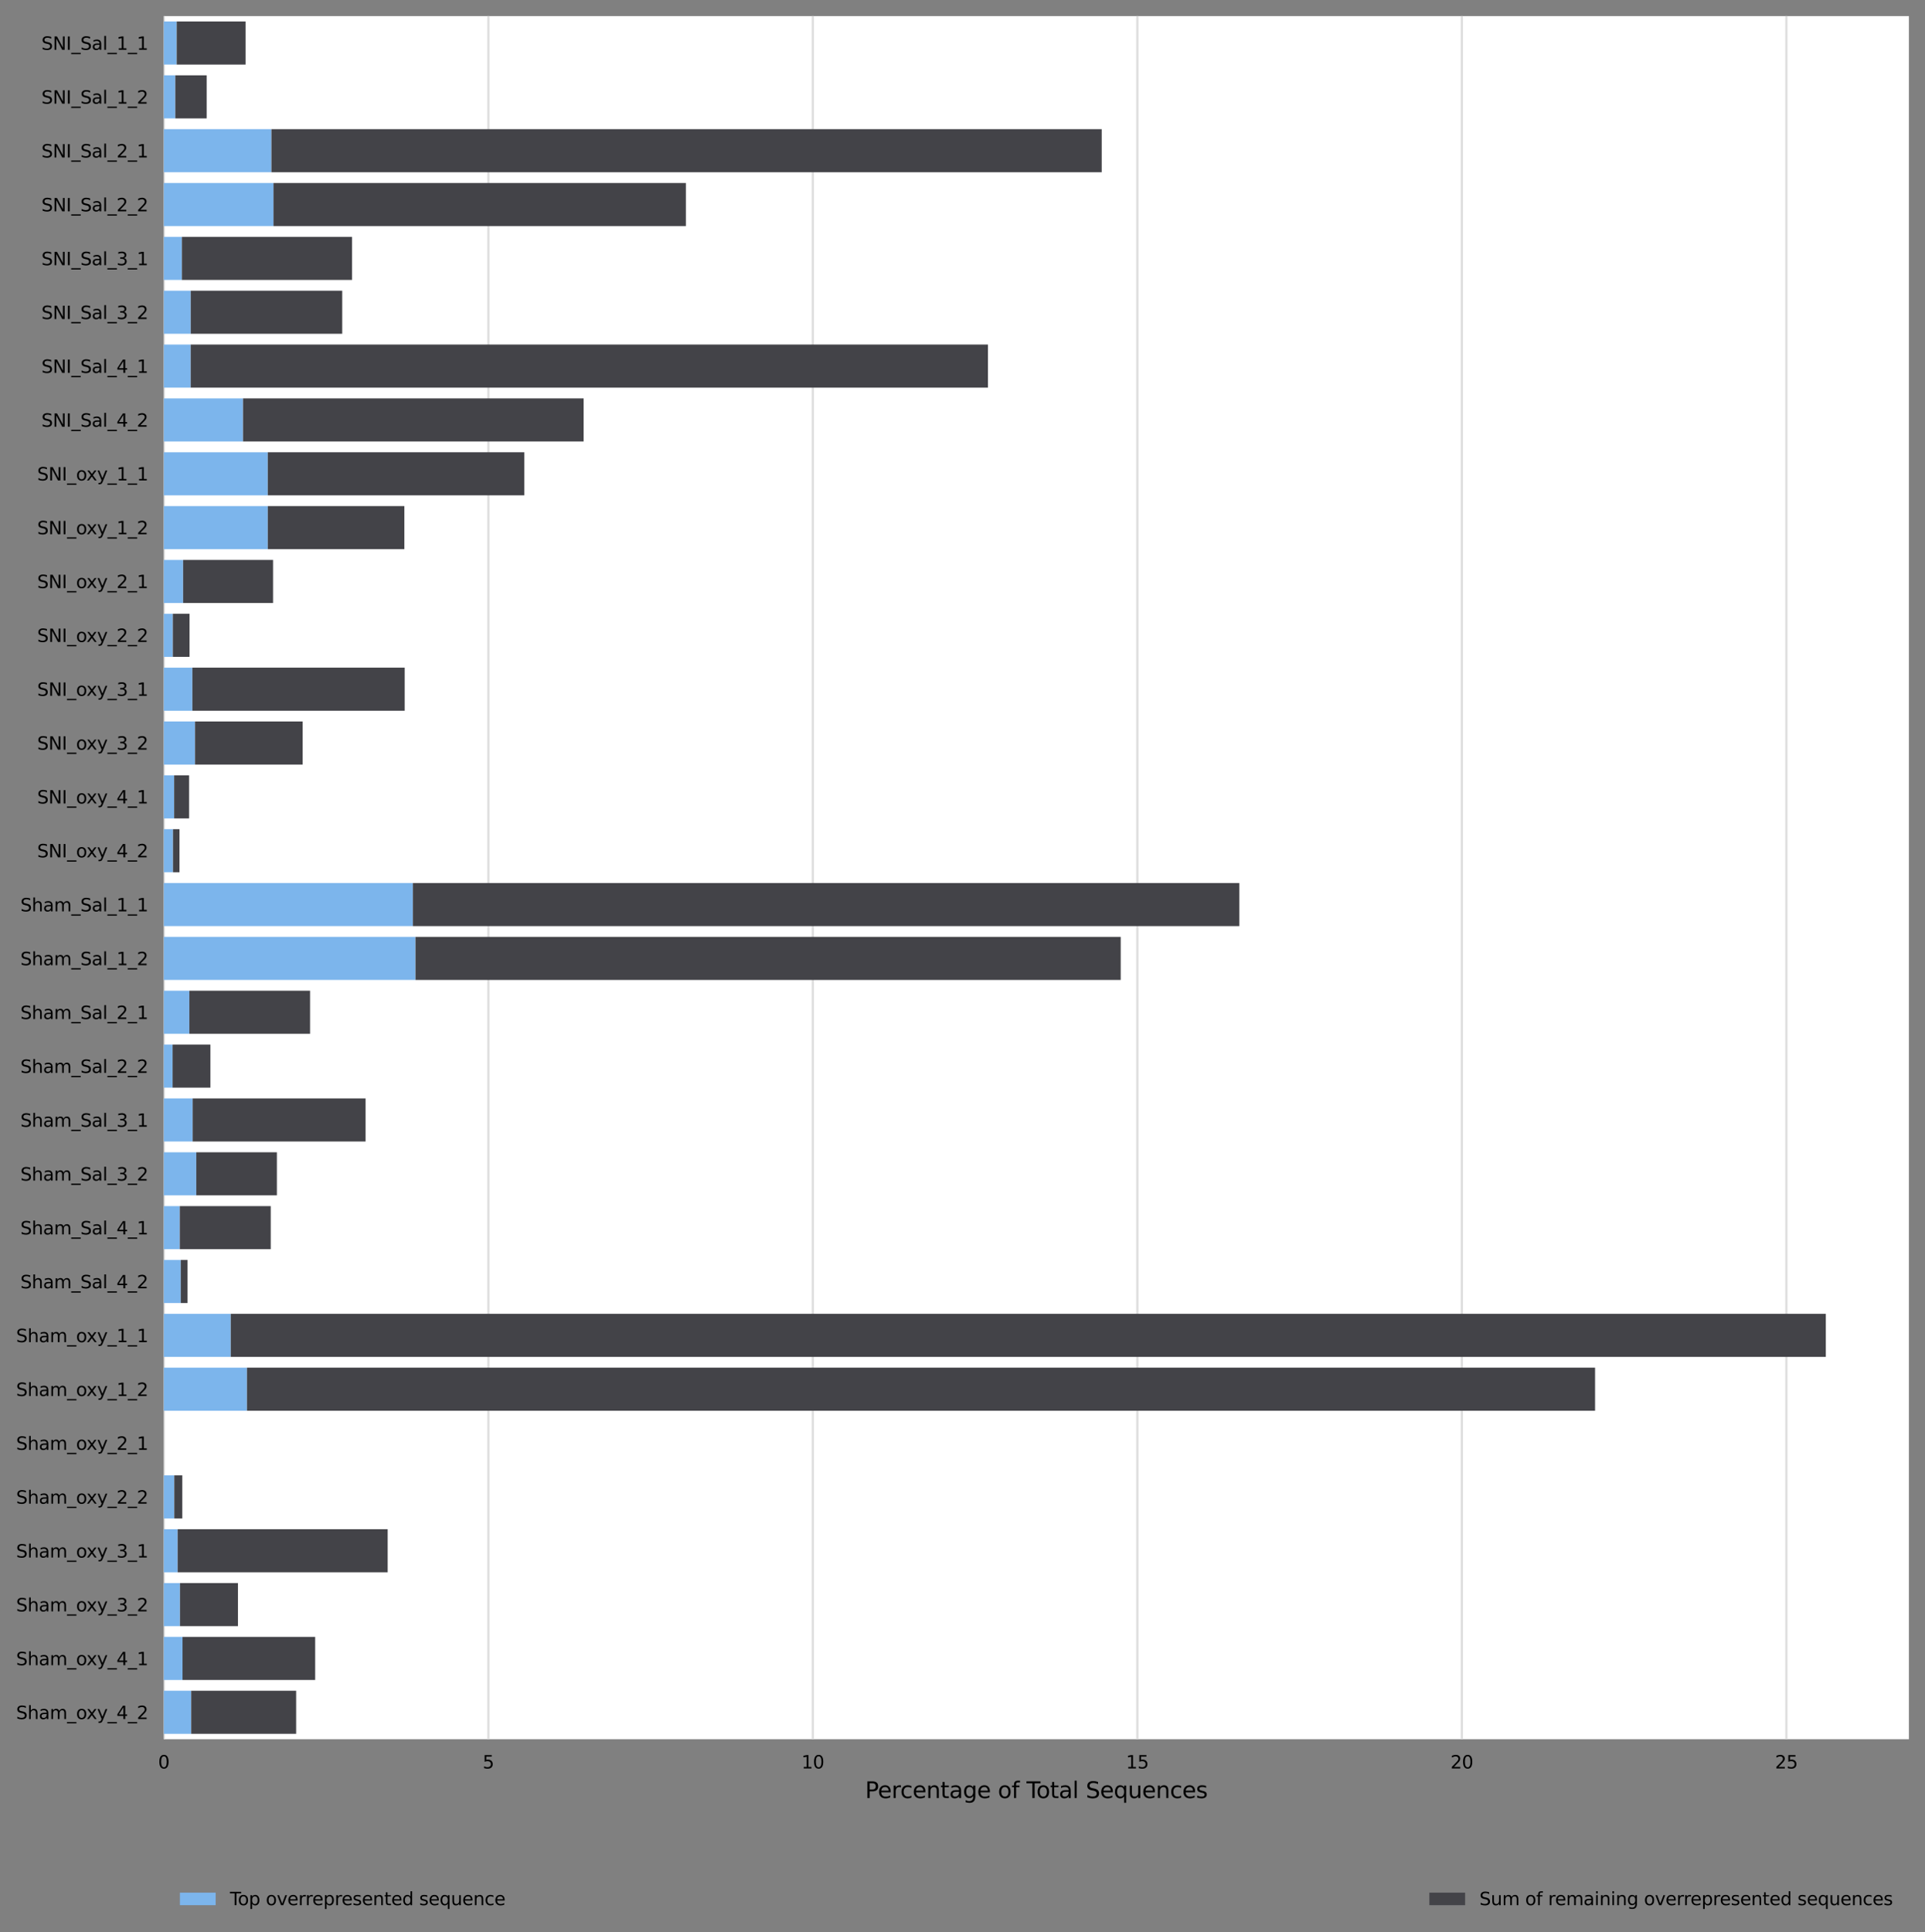 <?xml version="1.0" encoding="utf-8" standalone="no"?>
<!DOCTYPE svg PUBLIC "-//W3C//DTD SVG 1.1//EN"
  "http://www.w3.org/Graphics/SVG/1.1/DTD/svg11.dtd">
<svg xmlns:xlink="http://www.w3.org/1999/xlink" width="861.739pt" height="864.899pt" viewBox="0 0 861.739 864.899" xmlns="http://www.w3.org/2000/svg" version="1.1">
 <rect x="0" y="0" width="861.739" height="864.899" fill="#808080" stroke="none"/>
 <defs>
  <style type="text/css">*{stroke-linejoin: round; stroke-linecap: butt}</style>
 </defs>
 <g id="figure_1">
  <g id="axes_1">
   <g id="patch_1">
    <path d="M 73.339 778.539 
L 854.539 778.539 
L 854.539 7.2 
L 73.339 7.2 
z
" style="fill: #ffffff"/>
   </g>
   <g id="matplotlib.axis_1">
    <g id="xtick_1">
     <g id="line2d_1">
      <path d="M 73.339 778.539 
L 73.339 7.2 
" clip-path="url(#pf4b94b2638)" style="fill: none; stroke: #dedede; stroke-linecap: square"/>
     </g>
     <g id="text_1">
      <!-- 0 -->
      <g transform="translate(70.794 791.618) scale(0.08 -0.08)">
       <defs>
        <path id="DejaVuSans-30" d="M 2034 4250 
Q 1547 4250 1301 3770 
Q 1056 3291 1056 2328 
Q 1056 1369 1301 889 
Q 1547 409 2034 409 
Q 2525 409 2770 889 
Q 3016 1369 3016 2328 
Q 3016 3291 2770 3770 
Q 2525 4250 2034 4250 
z
M 2034 4750 
Q 2819 4750 3233 4129 
Q 3647 3509 3647 2328 
Q 3647 1150 3233 529 
Q 2819 -91 2034 -91 
Q 1250 -91 836 529 
Q 422 1150 422 2328 
Q 422 3509 836 4129 
Q 1250 4750 2034 4750 
z
" transform="scale(0.016)"/>
       </defs>
       <use xlink:href="#DejaVuSans-30"/>
      </g>
     </g>
    </g>
    <g id="xtick_2">
     <g id="line2d_2">
      <path d="M 218.608 778.539 
L 218.608 7.2 
" clip-path="url(#pf4b94b2638)" style="fill: none; stroke: #dedede; stroke-linecap: square"/>
     </g>
     <g id="text_2">
      <!-- 5 -->
      <g transform="translate(216.063 791.618) scale(0.08 -0.08)">
       <defs>
        <path id="DejaVuSans-35" d="M 691 4666 
L 3169 4666 
L 3169 4134 
L 1269 4134 
L 1269 2991 
Q 1406 3038 1543 3061 
Q 1681 3084 1819 3084 
Q 2600 3084 3056 2656 
Q 3513 2228 3513 1497 
Q 3513 744 3044 326 
Q 2575 -91 1722 -91 
Q 1428 -91 1123 -41 
Q 819 9 494 109 
L 494 744 
Q 775 591 1075 516 
Q 1375 441 1709 441 
Q 2250 441 2565 725 
Q 2881 1009 2881 1497 
Q 2881 1984 2565 2268 
Q 2250 2553 1709 2553 
Q 1456 2553 1204 2497 
Q 953 2441 691 2322 
L 691 4666 
z
" transform="scale(0.016)"/>
       </defs>
       <use xlink:href="#DejaVuSans-35"/>
      </g>
     </g>
    </g>
    <g id="xtick_3">
     <g id="line2d_3">
      <path d="M 363.877 778.539 
L 363.877 7.2 
" clip-path="url(#pf4b94b2638)" style="fill: none; stroke: #dedede; stroke-linecap: square"/>
     </g>
     <g id="text_3">
      <!-- 10 -->
      <g transform="translate(358.787 791.618) scale(0.08 -0.08)">
       <defs>
        <path id="DejaVuSans-31" d="M 794 531 
L 1825 531 
L 1825 4091 
L 703 3866 
L 703 4441 
L 1819 4666 
L 2450 4666 
L 2450 531 
L 3481 531 
L 3481 0 
L 794 0 
L 794 531 
z
" transform="scale(0.016)"/>
       </defs>
       <use xlink:href="#DejaVuSans-31"/>
       <use xlink:href="#DejaVuSans-30" x="63.623"/>
      </g>
     </g>
    </g>
    <g id="xtick_4">
     <g id="line2d_4">
      <path d="M 509.145 778.539 
L 509.145 7.2 
" clip-path="url(#pf4b94b2638)" style="fill: none; stroke: #dedede; stroke-linecap: square"/>
     </g>
     <g id="text_4">
      <!-- 15 -->
      <g transform="translate(504.055 791.618) scale(0.08 -0.08)">
       <use xlink:href="#DejaVuSans-31"/>
       <use xlink:href="#DejaVuSans-35" x="63.623"/>
      </g>
     </g>
    </g>
    <g id="xtick_5">
     <g id="line2d_5">
      <path d="M 654.414 778.539 
L 654.414 7.2 
" clip-path="url(#pf4b94b2638)" style="fill: none; stroke: #dedede; stroke-linecap: square"/>
     </g>
     <g id="text_5">
      <!-- 20 -->
      <g transform="translate(649.324 791.618) scale(0.08 -0.08)">
       <defs>
        <path id="DejaVuSans-32" d="M 1228 531 
L 3431 531 
L 3431 0 
L 469 0 
L 469 531 
Q 828 903 1448 1529 
Q 2069 2156 2228 2338 
Q 2531 2678 2651 2914 
Q 2772 3150 2772 3378 
Q 2772 3750 2511 3984 
Q 2250 4219 1831 4219 
Q 1534 4219 1204 4116 
Q 875 4013 500 3803 
L 500 4441 
Q 881 4594 1212 4672 
Q 1544 4750 1819 4750 
Q 2544 4750 2975 4387 
Q 3406 4025 3406 3419 
Q 3406 3131 3298 2873 
Q 3191 2616 2906 2266 
Q 2828 2175 2409 1742 
Q 1991 1309 1228 531 
z
" transform="scale(0.016)"/>
       </defs>
       <use xlink:href="#DejaVuSans-32"/>
       <use xlink:href="#DejaVuSans-30" x="63.623"/>
      </g>
     </g>
    </g>
    <g id="xtick_6">
     <g id="line2d_6">
      <path d="M 799.683 778.539 
L 799.683 7.2 
" clip-path="url(#pf4b94b2638)" style="fill: none; stroke: #dedede; stroke-linecap: square"/>
     </g>
     <g id="text_6">
      <!-- 25 -->
      <g transform="translate(794.593 791.618) scale(0.08 -0.08)">
       <use xlink:href="#DejaVuSans-32"/>
       <use xlink:href="#DejaVuSans-35" x="63.623"/>
      </g>
     </g>
    </g>
    <g id="text_7">
     <!-- Percentage of Total Sequences -->
     <g transform="translate(387.283 804.88) scale(0.1 -0.1)">
      <defs>
       <path id="DejaVuSans-50" d="M 1259 4147 
L 1259 2394 
L 2053 2394 
Q 2494 2394 2734 2622 
Q 2975 2850 2975 3272 
Q 2975 3691 2734 3919 
Q 2494 4147 2053 4147 
L 1259 4147 
z
M 628 4666 
L 2053 4666 
Q 2838 4666 3239 4311 
Q 3641 3956 3641 3272 
Q 3641 2581 3239 2228 
Q 2838 1875 2053 1875 
L 1259 1875 
L 1259 0 
L 628 0 
L 628 4666 
z
" transform="scale(0.016)"/>
       <path id="DejaVuSans-65" d="M 3597 1894 
L 3597 1613 
L 953 1613 
Q 991 1019 1311 708 
Q 1631 397 2203 397 
Q 2534 397 2845 478 
Q 3156 559 3463 722 
L 3463 178 
Q 3153 47 2828 -22 
Q 2503 -91 2169 -91 
Q 1331 -91 842 396 
Q 353 884 353 1716 
Q 353 2575 817 3079 
Q 1281 3584 2069 3584 
Q 2775 3584 3186 3129 
Q 3597 2675 3597 1894 
z
M 3022 2063 
Q 3016 2534 2758 2815 
Q 2500 3097 2075 3097 
Q 1594 3097 1305 2825 
Q 1016 2553 972 2059 
L 3022 2063 
z
" transform="scale(0.016)"/>
       <path id="DejaVuSans-72" d="M 2631 2963 
Q 2534 3019 2420 3045 
Q 2306 3072 2169 3072 
Q 1681 3072 1420 2755 
Q 1159 2438 1159 1844 
L 1159 0 
L 581 0 
L 581 3500 
L 1159 3500 
L 1159 2956 
Q 1341 3275 1631 3429 
Q 1922 3584 2338 3584 
Q 2397 3584 2469 3576 
Q 2541 3569 2628 3553 
L 2631 2963 
z
" transform="scale(0.016)"/>
       <path id="DejaVuSans-63" d="M 3122 3366 
L 3122 2828 
Q 2878 2963 2633 3030 
Q 2388 3097 2138 3097 
Q 1578 3097 1268 2742 
Q 959 2388 959 1747 
Q 959 1106 1268 751 
Q 1578 397 2138 397 
Q 2388 397 2633 464 
Q 2878 531 3122 666 
L 3122 134 
Q 2881 22 2623 -34 
Q 2366 -91 2075 -91 
Q 1284 -91 818 406 
Q 353 903 353 1747 
Q 353 2603 823 3093 
Q 1294 3584 2113 3584 
Q 2378 3584 2631 3529 
Q 2884 3475 3122 3366 
z
" transform="scale(0.016)"/>
       <path id="DejaVuSans-6e" d="M 3513 2113 
L 3513 0 
L 2938 0 
L 2938 2094 
Q 2938 2591 2744 2837 
Q 2550 3084 2163 3084 
Q 1697 3084 1428 2787 
Q 1159 2491 1159 1978 
L 1159 0 
L 581 0 
L 581 3500 
L 1159 3500 
L 1159 2956 
Q 1366 3272 1645 3428 
Q 1925 3584 2291 3584 
Q 2894 3584 3203 3211 
Q 3513 2838 3513 2113 
z
" transform="scale(0.016)"/>
       <path id="DejaVuSans-74" d="M 1172 4494 
L 1172 3500 
L 2356 3500 
L 2356 3053 
L 1172 3053 
L 1172 1153 
Q 1172 725 1289 603 
Q 1406 481 1766 481 
L 2356 481 
L 2356 0 
L 1766 0 
Q 1100 0 847 248 
Q 594 497 594 1153 
L 594 3053 
L 172 3053 
L 172 3500 
L 594 3500 
L 594 4494 
L 1172 4494 
z
" transform="scale(0.016)"/>
       <path id="DejaVuSans-61" d="M 2194 1759 
Q 1497 1759 1228 1600 
Q 959 1441 959 1056 
Q 959 750 1161 570 
Q 1363 391 1709 391 
Q 2188 391 2477 730 
Q 2766 1069 2766 1631 
L 2766 1759 
L 2194 1759 
z
M 3341 1997 
L 3341 0 
L 2766 0 
L 2766 531 
Q 2569 213 2275 61 
Q 1981 -91 1556 -91 
Q 1019 -91 701 211 
Q 384 513 384 1019 
Q 384 1609 779 1909 
Q 1175 2209 1959 2209 
L 2766 2209 
L 2766 2266 
Q 2766 2663 2505 2880 
Q 2244 3097 1772 3097 
Q 1472 3097 1187 3025 
Q 903 2953 641 2809 
L 641 3341 
Q 956 3463 1253 3523 
Q 1550 3584 1831 3584 
Q 2591 3584 2966 3190 
Q 3341 2797 3341 1997 
z
" transform="scale(0.016)"/>
       <path id="DejaVuSans-67" d="M 2906 1791 
Q 2906 2416 2648 2759 
Q 2391 3103 1925 3103 
Q 1463 3103 1205 2759 
Q 947 2416 947 1791 
Q 947 1169 1205 825 
Q 1463 481 1925 481 
Q 2391 481 2648 825 
Q 2906 1169 2906 1791 
z
M 3481 434 
Q 3481 -459 3084 -895 
Q 2688 -1331 1869 -1331 
Q 1566 -1331 1297 -1286 
Q 1028 -1241 775 -1147 
L 775 -588 
Q 1028 -725 1275 -790 
Q 1522 -856 1778 -856 
Q 2344 -856 2625 -561 
Q 2906 -266 2906 331 
L 2906 616 
Q 2728 306 2450 153 
Q 2172 0 1784 0 
Q 1141 0 747 490 
Q 353 981 353 1791 
Q 353 2603 747 3093 
Q 1141 3584 1784 3584 
Q 2172 3584 2450 3431 
Q 2728 3278 2906 2969 
L 2906 3500 
L 3481 3500 
L 3481 434 
z
" transform="scale(0.016)"/>
       <path id="DejaVuSans-20" transform="scale(0.016)"/>
       <path id="DejaVuSans-6f" d="M 1959 3097 
Q 1497 3097 1228 2736 
Q 959 2375 959 1747 
Q 959 1119 1226 758 
Q 1494 397 1959 397 
Q 2419 397 2687 759 
Q 2956 1122 2956 1747 
Q 2956 2369 2687 2733 
Q 2419 3097 1959 3097 
z
M 1959 3584 
Q 2709 3584 3137 3096 
Q 3566 2609 3566 1747 
Q 3566 888 3137 398 
Q 2709 -91 1959 -91 
Q 1206 -91 779 398 
Q 353 888 353 1747 
Q 353 2609 779 3096 
Q 1206 3584 1959 3584 
z
" transform="scale(0.016)"/>
       <path id="DejaVuSans-66" d="M 2375 4863 
L 2375 4384 
L 1825 4384 
Q 1516 4384 1395 4259 
Q 1275 4134 1275 3809 
L 1275 3500 
L 2222 3500 
L 2222 3053 
L 1275 3053 
L 1275 0 
L 697 0 
L 697 3053 
L 147 3053 
L 147 3500 
L 697 3500 
L 697 3744 
Q 697 4328 969 4595 
Q 1241 4863 1831 4863 
L 2375 4863 
z
" transform="scale(0.016)"/>
       <path id="DejaVuSans-54" d="M -19 4666 
L 3928 4666 
L 3928 4134 
L 2272 4134 
L 2272 0 
L 1638 0 
L 1638 4134 
L -19 4134 
L -19 4666 
z
" transform="scale(0.016)"/>
       <path id="DejaVuSans-6c" d="M 603 4863 
L 1178 4863 
L 1178 0 
L 603 0 
L 603 4863 
z
" transform="scale(0.016)"/>
       <path id="DejaVuSans-53" d="M 3425 4513 
L 3425 3897 
Q 3066 4069 2747 4153 
Q 2428 4238 2131 4238 
Q 1616 4238 1336 4038 
Q 1056 3838 1056 3469 
Q 1056 3159 1242 3001 
Q 1428 2844 1947 2747 
L 2328 2669 
Q 3034 2534 3370 2195 
Q 3706 1856 3706 1288 
Q 3706 609 3251 259 
Q 2797 -91 1919 -91 
Q 1588 -91 1214 -16 
Q 841 59 441 206 
L 441 856 
Q 825 641 1194 531 
Q 1563 422 1919 422 
Q 2459 422 2753 634 
Q 3047 847 3047 1241 
Q 3047 1584 2836 1778 
Q 2625 1972 2144 2069 
L 1759 2144 
Q 1053 2284 737 2584 
Q 422 2884 422 3419 
Q 422 4038 858 4394 
Q 1294 4750 2059 4750 
Q 2388 4750 2728 4690 
Q 3069 4631 3425 4513 
z
" transform="scale(0.016)"/>
       <path id="DejaVuSans-71" d="M 947 1747 
Q 947 1113 1208 752 
Q 1469 391 1925 391 
Q 2381 391 2643 752 
Q 2906 1113 2906 1747 
Q 2906 2381 2643 2742 
Q 2381 3103 1925 3103 
Q 1469 3103 1208 2742 
Q 947 2381 947 1747 
z
M 2906 525 
Q 2725 213 2448 61 
Q 2172 -91 1784 -91 
Q 1150 -91 751 415 
Q 353 922 353 1747 
Q 353 2572 751 3078 
Q 1150 3584 1784 3584 
Q 2172 3584 2448 3432 
Q 2725 3281 2906 2969 
L 2906 3500 
L 3481 3500 
L 3481 -1331 
L 2906 -1331 
L 2906 525 
z
" transform="scale(0.016)"/>
       <path id="DejaVuSans-75" d="M 544 1381 
L 544 3500 
L 1119 3500 
L 1119 1403 
Q 1119 906 1312 657 
Q 1506 409 1894 409 
Q 2359 409 2629 706 
Q 2900 1003 2900 1516 
L 2900 3500 
L 3475 3500 
L 3475 0 
L 2900 0 
L 2900 538 
Q 2691 219 2414 64 
Q 2138 -91 1772 -91 
Q 1169 -91 856 284 
Q 544 659 544 1381 
z
M 1991 3584 
L 1991 3584 
z
" transform="scale(0.016)"/>
       <path id="DejaVuSans-73" d="M 2834 3397 
L 2834 2853 
Q 2591 2978 2328 3040 
Q 2066 3103 1784 3103 
Q 1356 3103 1142 2972 
Q 928 2841 928 2578 
Q 928 2378 1081 2264 
Q 1234 2150 1697 2047 
L 1894 2003 
Q 2506 1872 2764 1633 
Q 3022 1394 3022 966 
Q 3022 478 2636 193 
Q 2250 -91 1575 -91 
Q 1294 -91 989 -36 
Q 684 19 347 128 
L 347 722 
Q 666 556 975 473 
Q 1284 391 1588 391 
Q 1994 391 2212 530 
Q 2431 669 2431 922 
Q 2431 1156 2273 1281 
Q 2116 1406 1581 1522 
L 1381 1569 
Q 847 1681 609 1914 
Q 372 2147 372 2553 
Q 372 3047 722 3315 
Q 1072 3584 1716 3584 
Q 2034 3584 2315 3537 
Q 2597 3491 2834 3397 
z
" transform="scale(0.016)"/>
      </defs>
      <use xlink:href="#DejaVuSans-50"/>
      <use xlink:href="#DejaVuSans-65" x="56.678"/>
      <use xlink:href="#DejaVuSans-72" x="118.201"/>
      <use xlink:href="#DejaVuSans-63" x="157.064"/>
      <use xlink:href="#DejaVuSans-65" x="212.045"/>
      <use xlink:href="#DejaVuSans-6e" x="273.568"/>
      <use xlink:href="#DejaVuSans-74" x="336.947"/>
      <use xlink:href="#DejaVuSans-61" x="376.156"/>
      <use xlink:href="#DejaVuSans-67" x="437.436"/>
      <use xlink:href="#DejaVuSans-65" x="500.912"/>
      <use xlink:href="#DejaVuSans-20" x="562.436"/>
      <use xlink:href="#DejaVuSans-6f" x="594.223"/>
      <use xlink:href="#DejaVuSans-66" x="655.404"/>
      <use xlink:href="#DejaVuSans-20" x="690.609"/>
      <use xlink:href="#DejaVuSans-54" x="722.396"/>
      <use xlink:href="#DejaVuSans-6f" x="766.48"/>
      <use xlink:href="#DejaVuSans-74" x="827.662"/>
      <use xlink:href="#DejaVuSans-61" x="866.871"/>
      <use xlink:href="#DejaVuSans-6c" x="928.15"/>
      <use xlink:href="#DejaVuSans-20" x="955.934"/>
      <use xlink:href="#DejaVuSans-53" x="987.721"/>
      <use xlink:href="#DejaVuSans-65" x="1051.197"/>
      <use xlink:href="#DejaVuSans-71" x="1112.721"/>
      <use xlink:href="#DejaVuSans-75" x="1176.197"/>
      <use xlink:href="#DejaVuSans-65" x="1239.576"/>
      <use xlink:href="#DejaVuSans-6e" x="1301.1"/>
      <use xlink:href="#DejaVuSans-63" x="1364.479"/>
      <use xlink:href="#DejaVuSans-65" x="1419.459"/>
      <use xlink:href="#DejaVuSans-73" x="1480.982"/>
     </g>
    </g>
   </g>
   <g id="matplotlib.axis_2">
    <g id="ytick_1">
     <g id="text_8">
      <!-- SNI_Sal_1_1 -->
      <g transform="translate(18.531 22.292) scale(0.08 -0.08)">
       <defs>
        <path id="DejaVuSans-4e" d="M 628 4666 
L 1478 4666 
L 3547 763 
L 3547 4666 
L 4159 4666 
L 4159 0 
L 3309 0 
L 1241 3903 
L 1241 0 
L 628 0 
L 628 4666 
z
" transform="scale(0.016)"/>
        <path id="DejaVuSans-49" d="M 628 4666 
L 1259 4666 
L 1259 0 
L 628 0 
L 628 4666 
z
" transform="scale(0.016)"/>
        <path id="DejaVuSans-5f" d="M 3263 -1063 
L 3263 -1509 
L -63 -1509 
L -63 -1063 
L 3263 -1063 
z
" transform="scale(0.016)"/>
       </defs>
       <use xlink:href="#DejaVuSans-53"/>
       <use xlink:href="#DejaVuSans-4e" x="63.477"/>
       <use xlink:href="#DejaVuSans-49" x="138.281"/>
       <use xlink:href="#DejaVuSans-5f" x="167.773"/>
       <use xlink:href="#DejaVuSans-53" x="217.773"/>
       <use xlink:href="#DejaVuSans-61" x="281.25"/>
       <use xlink:href="#DejaVuSans-6c" x="342.529"/>
       <use xlink:href="#DejaVuSans-5f" x="370.312"/>
       <use xlink:href="#DejaVuSans-31" x="420.312"/>
       <use xlink:href="#DejaVuSans-5f" x="483.936"/>
       <use xlink:href="#DejaVuSans-31" x="533.936"/>
      </g>
     </g>
    </g>
    <g id="ytick_2">
     <g id="text_9">
      <!-- SNI_Sal_1_2 -->
      <g transform="translate(18.531 46.396) scale(0.08 -0.08)">
       <use xlink:href="#DejaVuSans-53"/>
       <use xlink:href="#DejaVuSans-4e" x="63.477"/>
       <use xlink:href="#DejaVuSans-49" x="138.281"/>
       <use xlink:href="#DejaVuSans-5f" x="167.773"/>
       <use xlink:href="#DejaVuSans-53" x="217.773"/>
       <use xlink:href="#DejaVuSans-61" x="281.25"/>
       <use xlink:href="#DejaVuSans-6c" x="342.529"/>
       <use xlink:href="#DejaVuSans-5f" x="370.312"/>
       <use xlink:href="#DejaVuSans-31" x="420.312"/>
       <use xlink:href="#DejaVuSans-5f" x="483.936"/>
       <use xlink:href="#DejaVuSans-32" x="533.936"/>
      </g>
     </g>
    </g>
    <g id="ytick_3">
     <g id="text_10">
      <!-- SNI_Sal_2_1 -->
      <g transform="translate(18.531 70.5) scale(0.08 -0.08)">
       <use xlink:href="#DejaVuSans-53"/>
       <use xlink:href="#DejaVuSans-4e" x="63.477"/>
       <use xlink:href="#DejaVuSans-49" x="138.281"/>
       <use xlink:href="#DejaVuSans-5f" x="167.773"/>
       <use xlink:href="#DejaVuSans-53" x="217.773"/>
       <use xlink:href="#DejaVuSans-61" x="281.25"/>
       <use xlink:href="#DejaVuSans-6c" x="342.529"/>
       <use xlink:href="#DejaVuSans-5f" x="370.312"/>
       <use xlink:href="#DejaVuSans-32" x="420.312"/>
       <use xlink:href="#DejaVuSans-5f" x="483.936"/>
       <use xlink:href="#DejaVuSans-31" x="533.936"/>
      </g>
     </g>
    </g>
    <g id="ytick_4">
     <g id="text_11">
      <!-- SNI_Sal_2_2 -->
      <g transform="translate(18.531 94.605) scale(0.08 -0.08)">
       <use xlink:href="#DejaVuSans-53"/>
       <use xlink:href="#DejaVuSans-4e" x="63.477"/>
       <use xlink:href="#DejaVuSans-49" x="138.281"/>
       <use xlink:href="#DejaVuSans-5f" x="167.773"/>
       <use xlink:href="#DejaVuSans-53" x="217.773"/>
       <use xlink:href="#DejaVuSans-61" x="281.25"/>
       <use xlink:href="#DejaVuSans-6c" x="342.529"/>
       <use xlink:href="#DejaVuSans-5f" x="370.312"/>
       <use xlink:href="#DejaVuSans-32" x="420.312"/>
       <use xlink:href="#DejaVuSans-5f" x="483.936"/>
       <use xlink:href="#DejaVuSans-32" x="533.936"/>
      </g>
     </g>
    </g>
    <g id="ytick_5">
     <g id="text_12">
      <!-- SNI_Sal_3_1 -->
      <g transform="translate(18.531 118.709) scale(0.08 -0.08)">
       <defs>
        <path id="DejaVuSans-33" d="M 2597 2516 
Q 3050 2419 3304 2112 
Q 3559 1806 3559 1356 
Q 3559 666 3084 287 
Q 2609 -91 1734 -91 
Q 1441 -91 1130 -33 
Q 819 25 488 141 
L 488 750 
Q 750 597 1062 519 
Q 1375 441 1716 441 
Q 2309 441 2620 675 
Q 2931 909 2931 1356 
Q 2931 1769 2642 2001 
Q 2353 2234 1838 2234 
L 1294 2234 
L 1294 2753 
L 1863 2753 
Q 2328 2753 2575 2939 
Q 2822 3125 2822 3475 
Q 2822 3834 2567 4026 
Q 2313 4219 1838 4219 
Q 1578 4219 1281 4162 
Q 984 4106 628 3988 
L 628 4550 
Q 988 4650 1302 4700 
Q 1616 4750 1894 4750 
Q 2613 4750 3031 4423 
Q 3450 4097 3450 3541 
Q 3450 3153 3228 2886 
Q 3006 2619 2597 2516 
z
" transform="scale(0.016)"/>
       </defs>
       <use xlink:href="#DejaVuSans-53"/>
       <use xlink:href="#DejaVuSans-4e" x="63.477"/>
       <use xlink:href="#DejaVuSans-49" x="138.281"/>
       <use xlink:href="#DejaVuSans-5f" x="167.773"/>
       <use xlink:href="#DejaVuSans-53" x="217.773"/>
       <use xlink:href="#DejaVuSans-61" x="281.25"/>
       <use xlink:href="#DejaVuSans-6c" x="342.529"/>
       <use xlink:href="#DejaVuSans-5f" x="370.312"/>
       <use xlink:href="#DejaVuSans-33" x="420.312"/>
       <use xlink:href="#DejaVuSans-5f" x="483.936"/>
       <use xlink:href="#DejaVuSans-31" x="533.936"/>
      </g>
     </g>
    </g>
    <g id="ytick_6">
     <g id="text_13">
      <!-- SNI_Sal_3_2 -->
      <g transform="translate(18.531 142.813) scale(0.08 -0.08)">
       <use xlink:href="#DejaVuSans-53"/>
       <use xlink:href="#DejaVuSans-4e" x="63.477"/>
       <use xlink:href="#DejaVuSans-49" x="138.281"/>
       <use xlink:href="#DejaVuSans-5f" x="167.773"/>
       <use xlink:href="#DejaVuSans-53" x="217.773"/>
       <use xlink:href="#DejaVuSans-61" x="281.25"/>
       <use xlink:href="#DejaVuSans-6c" x="342.529"/>
       <use xlink:href="#DejaVuSans-5f" x="370.312"/>
       <use xlink:href="#DejaVuSans-33" x="420.312"/>
       <use xlink:href="#DejaVuSans-5f" x="483.936"/>
       <use xlink:href="#DejaVuSans-32" x="533.936"/>
      </g>
     </g>
    </g>
    <g id="ytick_7">
     <g id="text_14">
      <!-- SNI_Sal_4_1 -->
      <g transform="translate(18.531 166.918) scale(0.08 -0.08)">
       <defs>
        <path id="DejaVuSans-34" d="M 2419 4116 
L 825 1625 
L 2419 1625 
L 2419 4116 
z
M 2253 4666 
L 3047 4666 
L 3047 1625 
L 3713 1625 
L 3713 1100 
L 3047 1100 
L 3047 0 
L 2419 0 
L 2419 1100 
L 313 1100 
L 313 1709 
L 2253 4666 
z
" transform="scale(0.016)"/>
       </defs>
       <use xlink:href="#DejaVuSans-53"/>
       <use xlink:href="#DejaVuSans-4e" x="63.477"/>
       <use xlink:href="#DejaVuSans-49" x="138.281"/>
       <use xlink:href="#DejaVuSans-5f" x="167.773"/>
       <use xlink:href="#DejaVuSans-53" x="217.773"/>
       <use xlink:href="#DejaVuSans-61" x="281.25"/>
       <use xlink:href="#DejaVuSans-6c" x="342.529"/>
       <use xlink:href="#DejaVuSans-5f" x="370.312"/>
       <use xlink:href="#DejaVuSans-34" x="420.312"/>
       <use xlink:href="#DejaVuSans-5f" x="483.936"/>
       <use xlink:href="#DejaVuSans-31" x="533.936"/>
      </g>
     </g>
    </g>
    <g id="ytick_8">
     <g id="text_15">
      <!-- SNI_Sal_4_2 -->
      <g transform="translate(18.531 191.022) scale(0.08 -0.08)">
       <use xlink:href="#DejaVuSans-53"/>
       <use xlink:href="#DejaVuSans-4e" x="63.477"/>
       <use xlink:href="#DejaVuSans-49" x="138.281"/>
       <use xlink:href="#DejaVuSans-5f" x="167.773"/>
       <use xlink:href="#DejaVuSans-53" x="217.773"/>
       <use xlink:href="#DejaVuSans-61" x="281.25"/>
       <use xlink:href="#DejaVuSans-6c" x="342.529"/>
       <use xlink:href="#DejaVuSans-5f" x="370.312"/>
       <use xlink:href="#DejaVuSans-34" x="420.312"/>
       <use xlink:href="#DejaVuSans-5f" x="483.936"/>
       <use xlink:href="#DejaVuSans-32" x="533.936"/>
      </g>
     </g>
    </g>
    <g id="ytick_9">
     <g id="text_16">
      <!-- SNI_oxy_1_1 -->
      <g transform="translate(16.62 215.056) scale(0.08 -0.08)">
       <defs>
        <path id="DejaVuSans-78" d="M 3513 3500 
L 2247 1797 
L 3578 0 
L 2900 0 
L 1881 1375 
L 863 0 
L 184 0 
L 1544 1831 
L 300 3500 
L 978 3500 
L 1906 2253 
L 2834 3500 
L 3513 3500 
z
" transform="scale(0.016)"/>
        <path id="DejaVuSans-79" d="M 2059 -325 
Q 1816 -950 1584 -1140 
Q 1353 -1331 966 -1331 
L 506 -1331 
L 506 -850 
L 844 -850 
Q 1081 -850 1212 -737 
Q 1344 -625 1503 -206 
L 1606 56 
L 191 3500 
L 800 3500 
L 1894 763 
L 2988 3500 
L 3597 3500 
L 2059 -325 
z
" transform="scale(0.016)"/>
       </defs>
       <use xlink:href="#DejaVuSans-53"/>
       <use xlink:href="#DejaVuSans-4e" x="63.477"/>
       <use xlink:href="#DejaVuSans-49" x="138.281"/>
       <use xlink:href="#DejaVuSans-5f" x="167.773"/>
       <use xlink:href="#DejaVuSans-6f" x="217.773"/>
       <use xlink:href="#DejaVuSans-78" x="275.83"/>
       <use xlink:href="#DejaVuSans-79" x="335.01"/>
       <use xlink:href="#DejaVuSans-5f" x="394.189"/>
       <use xlink:href="#DejaVuSans-31" x="444.189"/>
       <use xlink:href="#DejaVuSans-5f" x="507.812"/>
       <use xlink:href="#DejaVuSans-31" x="557.812"/>
      </g>
     </g>
    </g>
    <g id="ytick_10">
     <g id="text_17">
      <!-- SNI_oxy_1_2 -->
      <g transform="translate(16.62 239.16) scale(0.08 -0.08)">
       <use xlink:href="#DejaVuSans-53"/>
       <use xlink:href="#DejaVuSans-4e" x="63.477"/>
       <use xlink:href="#DejaVuSans-49" x="138.281"/>
       <use xlink:href="#DejaVuSans-5f" x="167.773"/>
       <use xlink:href="#DejaVuSans-6f" x="217.773"/>
       <use xlink:href="#DejaVuSans-78" x="275.83"/>
       <use xlink:href="#DejaVuSans-79" x="335.01"/>
       <use xlink:href="#DejaVuSans-5f" x="394.189"/>
       <use xlink:href="#DejaVuSans-31" x="444.189"/>
       <use xlink:href="#DejaVuSans-5f" x="507.812"/>
       <use xlink:href="#DejaVuSans-32" x="557.812"/>
      </g>
     </g>
    </g>
    <g id="ytick_11">
     <g id="text_18">
      <!-- SNI_oxy_2_1 -->
      <g transform="translate(16.62 263.264) scale(0.08 -0.08)">
       <use xlink:href="#DejaVuSans-53"/>
       <use xlink:href="#DejaVuSans-4e" x="63.477"/>
       <use xlink:href="#DejaVuSans-49" x="138.281"/>
       <use xlink:href="#DejaVuSans-5f" x="167.773"/>
       <use xlink:href="#DejaVuSans-6f" x="217.773"/>
       <use xlink:href="#DejaVuSans-78" x="275.83"/>
       <use xlink:href="#DejaVuSans-79" x="335.01"/>
       <use xlink:href="#DejaVuSans-5f" x="394.189"/>
       <use xlink:href="#DejaVuSans-32" x="444.189"/>
       <use xlink:href="#DejaVuSans-5f" x="507.812"/>
       <use xlink:href="#DejaVuSans-31" x="557.812"/>
      </g>
     </g>
    </g>
    <g id="ytick_12">
     <g id="text_19">
      <!-- SNI_oxy_2_2 -->
      <g transform="translate(16.62 287.369) scale(0.08 -0.08)">
       <use xlink:href="#DejaVuSans-53"/>
       <use xlink:href="#DejaVuSans-4e" x="63.477"/>
       <use xlink:href="#DejaVuSans-49" x="138.281"/>
       <use xlink:href="#DejaVuSans-5f" x="167.773"/>
       <use xlink:href="#DejaVuSans-6f" x="217.773"/>
       <use xlink:href="#DejaVuSans-78" x="275.83"/>
       <use xlink:href="#DejaVuSans-79" x="335.01"/>
       <use xlink:href="#DejaVuSans-5f" x="394.189"/>
       <use xlink:href="#DejaVuSans-32" x="444.189"/>
       <use xlink:href="#DejaVuSans-5f" x="507.812"/>
       <use xlink:href="#DejaVuSans-32" x="557.812"/>
      </g>
     </g>
    </g>
    <g id="ytick_13">
     <g id="text_20">
      <!-- SNI_oxy_3_1 -->
      <g transform="translate(16.62 311.473) scale(0.08 -0.08)">
       <use xlink:href="#DejaVuSans-53"/>
       <use xlink:href="#DejaVuSans-4e" x="63.477"/>
       <use xlink:href="#DejaVuSans-49" x="138.281"/>
       <use xlink:href="#DejaVuSans-5f" x="167.773"/>
       <use xlink:href="#DejaVuSans-6f" x="217.773"/>
       <use xlink:href="#DejaVuSans-78" x="275.83"/>
       <use xlink:href="#DejaVuSans-79" x="335.01"/>
       <use xlink:href="#DejaVuSans-5f" x="394.189"/>
       <use xlink:href="#DejaVuSans-33" x="444.189"/>
       <use xlink:href="#DejaVuSans-5f" x="507.812"/>
       <use xlink:href="#DejaVuSans-31" x="557.812"/>
      </g>
     </g>
    </g>
    <g id="ytick_14">
     <g id="text_21">
      <!-- SNI_oxy_3_2 -->
      <g transform="translate(16.62 335.577) scale(0.08 -0.08)">
       <use xlink:href="#DejaVuSans-53"/>
       <use xlink:href="#DejaVuSans-4e" x="63.477"/>
       <use xlink:href="#DejaVuSans-49" x="138.281"/>
       <use xlink:href="#DejaVuSans-5f" x="167.773"/>
       <use xlink:href="#DejaVuSans-6f" x="217.773"/>
       <use xlink:href="#DejaVuSans-78" x="275.83"/>
       <use xlink:href="#DejaVuSans-79" x="335.01"/>
       <use xlink:href="#DejaVuSans-5f" x="394.189"/>
       <use xlink:href="#DejaVuSans-33" x="444.189"/>
       <use xlink:href="#DejaVuSans-5f" x="507.812"/>
       <use xlink:href="#DejaVuSans-32" x="557.812"/>
      </g>
     </g>
    </g>
    <g id="ytick_15">
     <g id="text_22">
      <!-- SNI_oxy_4_1 -->
      <g transform="translate(16.62 359.682) scale(0.08 -0.08)">
       <use xlink:href="#DejaVuSans-53"/>
       <use xlink:href="#DejaVuSans-4e" x="63.477"/>
       <use xlink:href="#DejaVuSans-49" x="138.281"/>
       <use xlink:href="#DejaVuSans-5f" x="167.773"/>
       <use xlink:href="#DejaVuSans-6f" x="217.773"/>
       <use xlink:href="#DejaVuSans-78" x="275.83"/>
       <use xlink:href="#DejaVuSans-79" x="335.01"/>
       <use xlink:href="#DejaVuSans-5f" x="394.189"/>
       <use xlink:href="#DejaVuSans-34" x="444.189"/>
       <use xlink:href="#DejaVuSans-5f" x="507.812"/>
       <use xlink:href="#DejaVuSans-31" x="557.812"/>
      </g>
     </g>
    </g>
    <g id="ytick_16">
     <g id="text_23">
      <!-- SNI_oxy_4_2 -->
      <g transform="translate(16.62 383.786) scale(0.08 -0.08)">
       <use xlink:href="#DejaVuSans-53"/>
       <use xlink:href="#DejaVuSans-4e" x="63.477"/>
       <use xlink:href="#DejaVuSans-49" x="138.281"/>
       <use xlink:href="#DejaVuSans-5f" x="167.773"/>
       <use xlink:href="#DejaVuSans-6f" x="217.773"/>
       <use xlink:href="#DejaVuSans-78" x="275.83"/>
       <use xlink:href="#DejaVuSans-79" x="335.01"/>
       <use xlink:href="#DejaVuSans-5f" x="394.189"/>
       <use xlink:href="#DejaVuSans-34" x="444.189"/>
       <use xlink:href="#DejaVuSans-5f" x="507.812"/>
       <use xlink:href="#DejaVuSans-32" x="557.812"/>
      </g>
     </g>
    </g>
    <g id="ytick_17">
     <g id="text_24">
      <!-- Sham_Sal_1_1 -->
      <g transform="translate(9.111 407.961) scale(0.08 -0.08)">
       <defs>
        <path id="DejaVuSans-68" d="M 3513 2113 
L 3513 0 
L 2938 0 
L 2938 2094 
Q 2938 2591 2744 2837 
Q 2550 3084 2163 3084 
Q 1697 3084 1428 2787 
Q 1159 2491 1159 1978 
L 1159 0 
L 581 0 
L 581 4863 
L 1159 4863 
L 1159 2956 
Q 1366 3272 1645 3428 
Q 1925 3584 2291 3584 
Q 2894 3584 3203 3211 
Q 3513 2838 3513 2113 
z
" transform="scale(0.016)"/>
        <path id="DejaVuSans-6d" d="M 3328 2828 
Q 3544 3216 3844 3400 
Q 4144 3584 4550 3584 
Q 5097 3584 5394 3201 
Q 5691 2819 5691 2113 
L 5691 0 
L 5113 0 
L 5113 2094 
Q 5113 2597 4934 2840 
Q 4756 3084 4391 3084 
Q 3944 3084 3684 2787 
Q 3425 2491 3425 1978 
L 3425 0 
L 2847 0 
L 2847 2094 
Q 2847 2600 2669 2842 
Q 2491 3084 2119 3084 
Q 1678 3084 1418 2786 
Q 1159 2488 1159 1978 
L 1159 0 
L 581 0 
L 581 3500 
L 1159 3500 
L 1159 2956 
Q 1356 3278 1631 3431 
Q 1906 3584 2284 3584 
Q 2666 3584 2933 3390 
Q 3200 3197 3328 2828 
z
" transform="scale(0.016)"/>
       </defs>
       <use xlink:href="#DejaVuSans-53"/>
       <use xlink:href="#DejaVuSans-68" x="63.477"/>
       <use xlink:href="#DejaVuSans-61" x="126.855"/>
       <use xlink:href="#DejaVuSans-6d" x="188.135"/>
       <use xlink:href="#DejaVuSans-5f" x="285.547"/>
       <use xlink:href="#DejaVuSans-53" x="335.547"/>
       <use xlink:href="#DejaVuSans-61" x="399.023"/>
       <use xlink:href="#DejaVuSans-6c" x="460.303"/>
       <use xlink:href="#DejaVuSans-5f" x="488.086"/>
       <use xlink:href="#DejaVuSans-31" x="538.086"/>
       <use xlink:href="#DejaVuSans-5f" x="601.709"/>
       <use xlink:href="#DejaVuSans-31" x="651.709"/>
      </g>
     </g>
    </g>
    <g id="ytick_18">
     <g id="text_25">
      <!-- Sham_Sal_1_2 -->
      <g transform="translate(9.111 432.065) scale(0.08 -0.08)">
       <use xlink:href="#DejaVuSans-53"/>
       <use xlink:href="#DejaVuSans-68" x="63.477"/>
       <use xlink:href="#DejaVuSans-61" x="126.855"/>
       <use xlink:href="#DejaVuSans-6d" x="188.135"/>
       <use xlink:href="#DejaVuSans-5f" x="285.547"/>
       <use xlink:href="#DejaVuSans-53" x="335.547"/>
       <use xlink:href="#DejaVuSans-61" x="399.023"/>
       <use xlink:href="#DejaVuSans-6c" x="460.303"/>
       <use xlink:href="#DejaVuSans-5f" x="488.086"/>
       <use xlink:href="#DejaVuSans-31" x="538.086"/>
       <use xlink:href="#DejaVuSans-5f" x="601.709"/>
       <use xlink:href="#DejaVuSans-32" x="651.709"/>
      </g>
     </g>
    </g>
    <g id="ytick_19">
     <g id="text_26">
      <!-- Sham_Sal_2_1 -->
      <g transform="translate(9.111 456.17) scale(0.08 -0.08)">
       <use xlink:href="#DejaVuSans-53"/>
       <use xlink:href="#DejaVuSans-68" x="63.477"/>
       <use xlink:href="#DejaVuSans-61" x="126.855"/>
       <use xlink:href="#DejaVuSans-6d" x="188.135"/>
       <use xlink:href="#DejaVuSans-5f" x="285.547"/>
       <use xlink:href="#DejaVuSans-53" x="335.547"/>
       <use xlink:href="#DejaVuSans-61" x="399.023"/>
       <use xlink:href="#DejaVuSans-6c" x="460.303"/>
       <use xlink:href="#DejaVuSans-5f" x="488.086"/>
       <use xlink:href="#DejaVuSans-32" x="538.086"/>
       <use xlink:href="#DejaVuSans-5f" x="601.709"/>
       <use xlink:href="#DejaVuSans-31" x="651.709"/>
      </g>
     </g>
    </g>
    <g id="ytick_20">
     <g id="text_27">
      <!-- Sham_Sal_2_2 -->
      <g transform="translate(9.111 480.274) scale(0.08 -0.08)">
       <use xlink:href="#DejaVuSans-53"/>
       <use xlink:href="#DejaVuSans-68" x="63.477"/>
       <use xlink:href="#DejaVuSans-61" x="126.855"/>
       <use xlink:href="#DejaVuSans-6d" x="188.135"/>
       <use xlink:href="#DejaVuSans-5f" x="285.547"/>
       <use xlink:href="#DejaVuSans-53" x="335.547"/>
       <use xlink:href="#DejaVuSans-61" x="399.023"/>
       <use xlink:href="#DejaVuSans-6c" x="460.303"/>
       <use xlink:href="#DejaVuSans-5f" x="488.086"/>
       <use xlink:href="#DejaVuSans-32" x="538.086"/>
       <use xlink:href="#DejaVuSans-5f" x="601.709"/>
       <use xlink:href="#DejaVuSans-32" x="651.709"/>
      </g>
     </g>
    </g>
    <g id="ytick_21">
     <g id="text_28">
      <!-- Sham_Sal_3_1 -->
      <g transform="translate(9.111 504.379) scale(0.08 -0.08)">
       <use xlink:href="#DejaVuSans-53"/>
       <use xlink:href="#DejaVuSans-68" x="63.477"/>
       <use xlink:href="#DejaVuSans-61" x="126.855"/>
       <use xlink:href="#DejaVuSans-6d" x="188.135"/>
       <use xlink:href="#DejaVuSans-5f" x="285.547"/>
       <use xlink:href="#DejaVuSans-53" x="335.547"/>
       <use xlink:href="#DejaVuSans-61" x="399.023"/>
       <use xlink:href="#DejaVuSans-6c" x="460.303"/>
       <use xlink:href="#DejaVuSans-5f" x="488.086"/>
       <use xlink:href="#DejaVuSans-33" x="538.086"/>
       <use xlink:href="#DejaVuSans-5f" x="601.709"/>
       <use xlink:href="#DejaVuSans-31" x="651.709"/>
      </g>
     </g>
    </g>
    <g id="ytick_22">
     <g id="text_29">
      <!-- Sham_Sal_3_2 -->
      <g transform="translate(9.111 528.483) scale(0.08 -0.08)">
       <use xlink:href="#DejaVuSans-53"/>
       <use xlink:href="#DejaVuSans-68" x="63.477"/>
       <use xlink:href="#DejaVuSans-61" x="126.855"/>
       <use xlink:href="#DejaVuSans-6d" x="188.135"/>
       <use xlink:href="#DejaVuSans-5f" x="285.547"/>
       <use xlink:href="#DejaVuSans-53" x="335.547"/>
       <use xlink:href="#DejaVuSans-61" x="399.023"/>
       <use xlink:href="#DejaVuSans-6c" x="460.303"/>
       <use xlink:href="#DejaVuSans-5f" x="488.086"/>
       <use xlink:href="#DejaVuSans-33" x="538.086"/>
       <use xlink:href="#DejaVuSans-5f" x="601.709"/>
       <use xlink:href="#DejaVuSans-32" x="651.709"/>
      </g>
     </g>
    </g>
    <g id="ytick_23">
     <g id="text_30">
      <!-- Sham_Sal_4_1 -->
      <g transform="translate(9.111 552.587) scale(0.08 -0.08)">
       <use xlink:href="#DejaVuSans-53"/>
       <use xlink:href="#DejaVuSans-68" x="63.477"/>
       <use xlink:href="#DejaVuSans-61" x="126.855"/>
       <use xlink:href="#DejaVuSans-6d" x="188.135"/>
       <use xlink:href="#DejaVuSans-5f" x="285.547"/>
       <use xlink:href="#DejaVuSans-53" x="335.547"/>
       <use xlink:href="#DejaVuSans-61" x="399.023"/>
       <use xlink:href="#DejaVuSans-6c" x="460.303"/>
       <use xlink:href="#DejaVuSans-5f" x="488.086"/>
       <use xlink:href="#DejaVuSans-34" x="538.086"/>
       <use xlink:href="#DejaVuSans-5f" x="601.709"/>
       <use xlink:href="#DejaVuSans-31" x="651.709"/>
      </g>
     </g>
    </g>
    <g id="ytick_24">
     <g id="text_31">
      <!-- Sham_Sal_4_2 -->
      <g transform="translate(9.111 576.692) scale(0.08 -0.08)">
       <use xlink:href="#DejaVuSans-53"/>
       <use xlink:href="#DejaVuSans-68" x="63.477"/>
       <use xlink:href="#DejaVuSans-61" x="126.855"/>
       <use xlink:href="#DejaVuSans-6d" x="188.135"/>
       <use xlink:href="#DejaVuSans-5f" x="285.547"/>
       <use xlink:href="#DejaVuSans-53" x="335.547"/>
       <use xlink:href="#DejaVuSans-61" x="399.023"/>
       <use xlink:href="#DejaVuSans-6c" x="460.303"/>
       <use xlink:href="#DejaVuSans-5f" x="488.086"/>
       <use xlink:href="#DejaVuSans-34" x="538.086"/>
       <use xlink:href="#DejaVuSans-5f" x="601.709"/>
       <use xlink:href="#DejaVuSans-32" x="651.709"/>
      </g>
     </g>
    </g>
    <g id="ytick_25">
     <g id="text_32">
      <!-- Sham_oxy_1_1 -->
      <g transform="translate(7.2 600.796) scale(0.08 -0.08)">
       <use xlink:href="#DejaVuSans-53"/>
       <use xlink:href="#DejaVuSans-68" x="63.477"/>
       <use xlink:href="#DejaVuSans-61" x="126.855"/>
       <use xlink:href="#DejaVuSans-6d" x="188.135"/>
       <use xlink:href="#DejaVuSans-5f" x="285.547"/>
       <use xlink:href="#DejaVuSans-6f" x="335.547"/>
       <use xlink:href="#DejaVuSans-78" x="393.604"/>
       <use xlink:href="#DejaVuSans-79" x="452.783"/>
       <use xlink:href="#DejaVuSans-5f" x="511.963"/>
       <use xlink:href="#DejaVuSans-31" x="561.963"/>
       <use xlink:href="#DejaVuSans-5f" x="625.586"/>
       <use xlink:href="#DejaVuSans-31" x="675.586"/>
      </g>
     </g>
    </g>
    <g id="ytick_26">
     <g id="text_33">
      <!-- Sham_oxy_1_2 -->
      <g transform="translate(7.2 624.9) scale(0.08 -0.08)">
       <use xlink:href="#DejaVuSans-53"/>
       <use xlink:href="#DejaVuSans-68" x="63.477"/>
       <use xlink:href="#DejaVuSans-61" x="126.855"/>
       <use xlink:href="#DejaVuSans-6d" x="188.135"/>
       <use xlink:href="#DejaVuSans-5f" x="285.547"/>
       <use xlink:href="#DejaVuSans-6f" x="335.547"/>
       <use xlink:href="#DejaVuSans-78" x="393.604"/>
       <use xlink:href="#DejaVuSans-79" x="452.783"/>
       <use xlink:href="#DejaVuSans-5f" x="511.963"/>
       <use xlink:href="#DejaVuSans-31" x="561.963"/>
       <use xlink:href="#DejaVuSans-5f" x="625.586"/>
       <use xlink:href="#DejaVuSans-32" x="675.586"/>
      </g>
     </g>
    </g>
    <g id="ytick_27">
     <g id="text_34">
      <!-- Sham_oxy_2_1 -->
      <g transform="translate(7.2 649.005) scale(0.08 -0.08)">
       <use xlink:href="#DejaVuSans-53"/>
       <use xlink:href="#DejaVuSans-68" x="63.477"/>
       <use xlink:href="#DejaVuSans-61" x="126.855"/>
       <use xlink:href="#DejaVuSans-6d" x="188.135"/>
       <use xlink:href="#DejaVuSans-5f" x="285.547"/>
       <use xlink:href="#DejaVuSans-6f" x="335.547"/>
       <use xlink:href="#DejaVuSans-78" x="393.604"/>
       <use xlink:href="#DejaVuSans-79" x="452.783"/>
       <use xlink:href="#DejaVuSans-5f" x="511.963"/>
       <use xlink:href="#DejaVuSans-32" x="561.963"/>
       <use xlink:href="#DejaVuSans-5f" x="625.586"/>
       <use xlink:href="#DejaVuSans-31" x="675.586"/>
      </g>
     </g>
    </g>
    <g id="ytick_28">
     <g id="text_35">
      <!-- Sham_oxy_2_2 -->
      <g transform="translate(7.2 673.109) scale(0.08 -0.08)">
       <use xlink:href="#DejaVuSans-53"/>
       <use xlink:href="#DejaVuSans-68" x="63.477"/>
       <use xlink:href="#DejaVuSans-61" x="126.855"/>
       <use xlink:href="#DejaVuSans-6d" x="188.135"/>
       <use xlink:href="#DejaVuSans-5f" x="285.547"/>
       <use xlink:href="#DejaVuSans-6f" x="335.547"/>
       <use xlink:href="#DejaVuSans-78" x="393.604"/>
       <use xlink:href="#DejaVuSans-79" x="452.783"/>
       <use xlink:href="#DejaVuSans-5f" x="511.963"/>
       <use xlink:href="#DejaVuSans-32" x="561.963"/>
       <use xlink:href="#DejaVuSans-5f" x="625.586"/>
       <use xlink:href="#DejaVuSans-32" x="675.586"/>
      </g>
     </g>
    </g>
    <g id="ytick_29">
     <g id="text_36">
      <!-- Sham_oxy_3_1 -->
      <g transform="translate(7.2 697.213) scale(0.08 -0.08)">
       <use xlink:href="#DejaVuSans-53"/>
       <use xlink:href="#DejaVuSans-68" x="63.477"/>
       <use xlink:href="#DejaVuSans-61" x="126.855"/>
       <use xlink:href="#DejaVuSans-6d" x="188.135"/>
       <use xlink:href="#DejaVuSans-5f" x="285.547"/>
       <use xlink:href="#DejaVuSans-6f" x="335.547"/>
       <use xlink:href="#DejaVuSans-78" x="393.604"/>
       <use xlink:href="#DejaVuSans-79" x="452.783"/>
       <use xlink:href="#DejaVuSans-5f" x="511.963"/>
       <use xlink:href="#DejaVuSans-33" x="561.963"/>
       <use xlink:href="#DejaVuSans-5f" x="625.586"/>
       <use xlink:href="#DejaVuSans-31" x="675.586"/>
      </g>
     </g>
    </g>
    <g id="ytick_30">
     <g id="text_37">
      <!-- Sham_oxy_3_2 -->
      <g transform="translate(7.2 721.318) scale(0.08 -0.08)">
       <use xlink:href="#DejaVuSans-53"/>
       <use xlink:href="#DejaVuSans-68" x="63.477"/>
       <use xlink:href="#DejaVuSans-61" x="126.855"/>
       <use xlink:href="#DejaVuSans-6d" x="188.135"/>
       <use xlink:href="#DejaVuSans-5f" x="285.547"/>
       <use xlink:href="#DejaVuSans-6f" x="335.547"/>
       <use xlink:href="#DejaVuSans-78" x="393.604"/>
       <use xlink:href="#DejaVuSans-79" x="452.783"/>
       <use xlink:href="#DejaVuSans-5f" x="511.963"/>
       <use xlink:href="#DejaVuSans-33" x="561.963"/>
       <use xlink:href="#DejaVuSans-5f" x="625.586"/>
       <use xlink:href="#DejaVuSans-32" x="675.586"/>
      </g>
     </g>
    </g>
    <g id="ytick_31">
     <g id="text_38">
      <!-- Sham_oxy_4_1 -->
      <g transform="translate(7.2 745.422) scale(0.08 -0.08)">
       <use xlink:href="#DejaVuSans-53"/>
       <use xlink:href="#DejaVuSans-68" x="63.477"/>
       <use xlink:href="#DejaVuSans-61" x="126.855"/>
       <use xlink:href="#DejaVuSans-6d" x="188.135"/>
       <use xlink:href="#DejaVuSans-5f" x="285.547"/>
       <use xlink:href="#DejaVuSans-6f" x="335.547"/>
       <use xlink:href="#DejaVuSans-78" x="393.604"/>
       <use xlink:href="#DejaVuSans-79" x="452.783"/>
       <use xlink:href="#DejaVuSans-5f" x="511.963"/>
       <use xlink:href="#DejaVuSans-34" x="561.963"/>
       <use xlink:href="#DejaVuSans-5f" x="625.586"/>
       <use xlink:href="#DejaVuSans-31" x="675.586"/>
      </g>
     </g>
    </g>
    <g id="ytick_32">
     <g id="text_39">
      <!-- Sham_oxy_4_2 -->
      <g transform="translate(7.2 769.526) scale(0.08 -0.08)">
       <use xlink:href="#DejaVuSans-53"/>
       <use xlink:href="#DejaVuSans-68" x="63.477"/>
       <use xlink:href="#DejaVuSans-61" x="126.855"/>
       <use xlink:href="#DejaVuSans-6d" x="188.135"/>
       <use xlink:href="#DejaVuSans-5f" x="285.547"/>
       <use xlink:href="#DejaVuSans-6f" x="335.547"/>
       <use xlink:href="#DejaVuSans-78" x="393.604"/>
       <use xlink:href="#DejaVuSans-79" x="452.783"/>
       <use xlink:href="#DejaVuSans-5f" x="511.963"/>
       <use xlink:href="#DejaVuSans-34" x="561.963"/>
       <use xlink:href="#DejaVuSans-5f" x="625.586"/>
       <use xlink:href="#DejaVuSans-32" x="675.586"/>
      </g>
     </g>
    </g>
   </g>
   <g id="patch_2">
    <path d="M 73.339 9.61 
L 79.097 9.61 
L 79.097 28.894 
L 73.339 28.894 
z
" clip-path="url(#pf4b94b2638)" style="fill: #7cb5ec"/>
   </g>
   <g id="patch_3">
    <path d="M 73.339 33.715 
L 78.477 33.715 
L 78.477 52.998 
L 73.339 52.998 
z
" clip-path="url(#pf4b94b2638)" style="fill: #7cb5ec"/>
   </g>
   <g id="patch_4">
    <path d="M 73.339 57.819 
L 121.498 57.819 
L 121.498 77.103 
L 73.339 77.103 
z
" clip-path="url(#pf4b94b2638)" style="fill: #7cb5ec"/>
   </g>
   <g id="patch_5">
    <path d="M 73.339 81.923 
L 122.425 81.923 
L 122.425 101.207 
L 73.339 101.207 
z
" clip-path="url(#pf4b94b2638)" style="fill: #7cb5ec"/>
   </g>
   <g id="patch_6">
    <path d="M 73.339 106.028 
L 81.433 106.028 
L 81.433 125.311 
L 73.339 125.311 
z
" clip-path="url(#pf4b94b2638)" style="fill: #7cb5ec"/>
   </g>
   <g id="patch_7">
    <path d="M 73.339 130.132 
L 85.382 130.132 
L 85.382 149.416 
L 73.339 149.416 
z
" clip-path="url(#pf4b94b2638)" style="fill: #7cb5ec"/>
   </g>
   <g id="patch_8">
    <path d="M 73.339 154.237 
L 85.364 154.237 
L 85.364 173.52 
L 73.339 173.52 
z
" clip-path="url(#pf4b94b2638)" style="fill: #7cb5ec"/>
   </g>
   <g id="patch_9">
    <path d="M 73.339 178.341 
L 108.783 178.341 
L 108.783 197.624 
L 73.339 197.624 
z
" clip-path="url(#pf4b94b2638)" style="fill: #7cb5ec"/>
   </g>
   <g id="patch_10">
    <path d="M 73.339 202.445 
L 119.869 202.445 
L 119.869 221.729 
L 73.339 221.729 
z
" clip-path="url(#pf4b94b2638)" style="fill: #7cb5ec"/>
   </g>
   <g id="patch_11">
    <path d="M 73.339 226.55 
L 119.874 226.55 
L 119.874 245.833 
L 73.339 245.833 
z
" clip-path="url(#pf4b94b2638)" style="fill: #7cb5ec"/>
   </g>
   <g id="patch_12">
    <path d="M 73.339 250.654 
L 81.971 250.654 
L 81.971 269.937 
L 73.339 269.937 
z
" clip-path="url(#pf4b94b2638)" style="fill: #7cb5ec"/>
   </g>
   <g id="patch_13">
    <path d="M 73.339 274.758 
L 77.366 274.758 
L 77.366 294.042 
L 73.339 294.042 
z
" clip-path="url(#pf4b94b2638)" style="fill: #7cb5ec"/>
   </g>
   <g id="patch_14">
    <path d="M 73.339 298.863 
L 86.114 298.863 
L 86.114 318.146 
L 73.339 318.146 
z
" clip-path="url(#pf4b94b2638)" style="fill: #7cb5ec"/>
   </g>
   <g id="patch_15">
    <path d="M 73.339 322.967 
L 87.305 322.967 
L 87.305 342.25 
L 73.339 342.25 
z
" clip-path="url(#pf4b94b2638)" style="fill: #7cb5ec"/>
   </g>
   <g id="patch_16">
    <path d="M 73.339 347.071 
L 77.961 347.071 
L 77.961 366.355 
L 73.339 366.355 
z
" clip-path="url(#pf4b94b2638)" style="fill: #7cb5ec"/>
   </g>
   <g id="patch_17">
    <path d="M 73.339 371.176 
L 77.437 371.176 
L 77.437 390.459 
L 73.339 390.459 
z
" clip-path="url(#pf4b94b2638)" style="fill: #7cb5ec"/>
   </g>
   <g id="patch_18">
    <path d="M 73.339 395.28 
L 184.828 395.28 
L 184.828 414.563 
L 73.339 414.563 
z
" clip-path="url(#pf4b94b2638)" style="fill: #7cb5ec"/>
   </g>
   <g id="patch_19">
    <path d="M 73.339 419.384 
L 185.998 419.384 
L 185.998 438.668 
L 73.339 438.668 
z
" clip-path="url(#pf4b94b2638)" style="fill: #7cb5ec"/>
   </g>
   <g id="patch_20">
    <path d="M 73.339 443.489 
L 84.763 443.489 
L 84.763 462.772 
L 73.339 462.772 
z
" clip-path="url(#pf4b94b2638)" style="fill: #7cb5ec"/>
   </g>
   <g id="patch_21">
    <path d="M 73.339 467.593 
L 77.259 467.593 
L 77.259 486.877 
L 73.339 486.877 
z
" clip-path="url(#pf4b94b2638)" style="fill: #7cb5ec"/>
   </g>
   <g id="patch_22">
    <path d="M 73.339 491.697 
L 86.242 491.697 
L 86.242 510.981 
L 73.339 510.981 
z
" clip-path="url(#pf4b94b2638)" style="fill: #7cb5ec"/>
   </g>
   <g id="patch_23">
    <path d="M 73.339 515.802 
L 87.86 515.802 
L 87.86 535.085 
L 73.339 535.085 
z
" clip-path="url(#pf4b94b2638)" style="fill: #7cb5ec"/>
   </g>
   <g id="patch_24">
    <path d="M 73.339 539.906 
L 80.482 539.906 
L 80.482 559.19 
L 73.339 559.19 
z
" clip-path="url(#pf4b94b2638)" style="fill: #7cb5ec"/>
   </g>
   <g id="patch_25">
    <path d="M 73.339 564.01 
L 80.913 564.01 
L 80.913 583.294 
L 73.339 583.294 
z
" clip-path="url(#pf4b94b2638)" style="fill: #7cb5ec"/>
   </g>
   <g id="patch_26">
    <path d="M 73.339 588.115 
L 103.291 588.115 
L 103.291 607.398 
L 73.339 607.398 
z
" clip-path="url(#pf4b94b2638)" style="fill: #7cb5ec"/>
   </g>
   <g id="patch_27">
    <path d="M 73.339 612.219 
L 110.551 612.219 
L 110.551 631.503 
L 73.339 631.503 
z
" clip-path="url(#pf4b94b2638)" style="fill: #7cb5ec"/>
   </g>
   <g id="patch_28">
    <path d="M 73.339 636.323 
L 73.339 636.323 
L 73.339 655.607 
L 73.339 655.607 
z
" clip-path="url(#pf4b94b2638)" style="fill: #7cb5ec"/>
   </g>
   <g id="patch_29">
    <path d="M 73.339 660.428 
L 78.014 660.428 
L 78.014 679.711 
L 73.339 679.711 
z
" clip-path="url(#pf4b94b2638)" style="fill: #7cb5ec"/>
   </g>
   <g id="patch_30">
    <path d="M 73.339 684.532 
L 79.525 684.532 
L 79.525 703.816 
L 73.339 703.816 
z
" clip-path="url(#pf4b94b2638)" style="fill: #7cb5ec"/>
   </g>
   <g id="patch_31">
    <path d="M 73.339 708.637 
L 80.566 708.637 
L 80.566 727.92 
L 73.339 727.92 
z
" clip-path="url(#pf4b94b2638)" style="fill: #7cb5ec"/>
   </g>
   <g id="patch_32">
    <path d="M 73.339 732.741 
L 81.703 732.741 
L 81.703 752.024 
L 73.339 752.024 
z
" clip-path="url(#pf4b94b2638)" style="fill: #7cb5ec"/>
   </g>
   <g id="patch_33">
    <path d="M 73.339 756.845 
L 85.59 756.845 
L 85.59 776.129 
L 73.339 776.129 
z
" clip-path="url(#pf4b94b2638)" style="fill: #7cb5ec"/>
   </g>
   <g id="patch_34">
    <path d="M 79.097 9.61 
L 109.92 9.61 
L 109.92 28.894 
L 79.097 28.894 
z
" clip-path="url(#pf4b94b2638)" style="fill: #434348"/>
   </g>
   <g id="patch_35">
    <path d="M 78.477 33.715 
L 92.529 33.715 
L 92.529 52.998 
L 78.477 52.998 
z
" clip-path="url(#pf4b94b2638)" style="fill: #434348"/>
   </g>
   <g id="patch_36">
    <path d="M 121.498 57.819 
L 493.181 57.819 
L 493.181 77.103 
L 121.498 77.103 
z
" clip-path="url(#pf4b94b2638)" style="fill: #434348"/>
   </g>
   <g id="patch_37">
    <path d="M 122.425 81.923 
L 307.037 81.923 
L 307.037 101.207 
L 122.425 101.207 
z
" clip-path="url(#pf4b94b2638)" style="fill: #434348"/>
   </g>
   <g id="patch_38">
    <path d="M 81.433 106.028 
L 157.607 106.028 
L 157.607 125.311 
L 81.433 125.311 
z
" clip-path="url(#pf4b94b2638)" style="fill: #434348"/>
   </g>
   <g id="patch_39">
    <path d="M 85.382 130.132 
L 153.203 130.132 
L 153.203 149.416 
L 85.382 149.416 
z
" clip-path="url(#pf4b94b2638)" style="fill: #434348"/>
   </g>
   <g id="patch_40">
    <path d="M 85.364 154.237 
L 442.271 154.237 
L 442.271 173.52 
L 85.364 173.52 
z
" clip-path="url(#pf4b94b2638)" style="fill: #434348"/>
   </g>
   <g id="patch_41">
    <path d="M 108.783 178.341 
L 261.26 178.341 
L 261.26 197.624 
L 108.783 197.624 
z
" clip-path="url(#pf4b94b2638)" style="fill: #434348"/>
   </g>
   <g id="patch_42">
    <path d="M 119.869 202.445 
L 234.698 202.445 
L 234.698 221.729 
L 119.869 221.729 
z
" clip-path="url(#pf4b94b2638)" style="fill: #434348"/>
   </g>
   <g id="patch_43">
    <path d="M 119.874 226.55 
L 181.019 226.55 
L 181.019 245.833 
L 119.874 245.833 
z
" clip-path="url(#pf4b94b2638)" style="fill: #434348"/>
   </g>
   <g id="patch_44">
    <path d="M 81.971 250.654 
L 122.235 250.654 
L 122.235 269.937 
L 81.971 269.937 
z
" clip-path="url(#pf4b94b2638)" style="fill: #434348"/>
   </g>
   <g id="patch_45">
    <path d="M 77.366 274.758 
L 84.854 274.758 
L 84.854 294.042 
L 77.366 294.042 
z
" clip-path="url(#pf4b94b2638)" style="fill: #434348"/>
   </g>
   <g id="patch_46">
    <path d="M 86.114 298.863 
L 181.165 298.863 
L 181.165 318.146 
L 86.114 318.146 
z
" clip-path="url(#pf4b94b2638)" style="fill: #434348"/>
   </g>
   <g id="patch_47">
    <path d="M 87.305 322.967 
L 135.468 322.967 
L 135.468 342.25 
L 87.305 342.25 
z
" clip-path="url(#pf4b94b2638)" style="fill: #434348"/>
   </g>
   <g id="patch_48">
    <path d="M 77.961 347.071 
L 84.652 347.071 
L 84.652 366.355 
L 77.961 366.355 
z
" clip-path="url(#pf4b94b2638)" style="fill: #434348"/>
   </g>
   <g id="patch_49">
    <path d="M 77.437 371.176 
L 80.351 371.176 
L 80.351 390.459 
L 77.437 390.459 
z
" clip-path="url(#pf4b94b2638)" style="fill: #434348"/>
   </g>
   <g id="patch_50">
    <path d="M 184.828 395.28 
L 554.808 395.28 
L 554.808 414.563 
L 184.828 414.563 
z
" clip-path="url(#pf4b94b2638)" style="fill: #434348"/>
   </g>
   <g id="patch_51">
    <path d="M 185.998 419.384 
L 501.696 419.384 
L 501.696 438.668 
L 185.998 438.668 
z
" clip-path="url(#pf4b94b2638)" style="fill: #434348"/>
   </g>
   <g id="patch_52">
    <path d="M 84.763 443.489 
L 138.804 443.489 
L 138.804 462.772 
L 84.763 462.772 
z
" clip-path="url(#pf4b94b2638)" style="fill: #434348"/>
   </g>
   <g id="patch_53">
    <path d="M 77.259 467.593 
L 94.194 467.593 
L 94.194 486.877 
L 77.259 486.877 
z
" clip-path="url(#pf4b94b2638)" style="fill: #434348"/>
   </g>
   <g id="patch_54">
    <path d="M 86.242 491.697 
L 163.652 491.697 
L 163.652 510.981 
L 86.242 510.981 
z
" clip-path="url(#pf4b94b2638)" style="fill: #434348"/>
   </g>
   <g id="patch_55">
    <path d="M 87.86 515.802 
L 123.948 515.802 
L 123.948 535.085 
L 87.86 535.085 
z
" clip-path="url(#pf4b94b2638)" style="fill: #434348"/>
   </g>
   <g id="patch_56">
    <path d="M 80.482 539.906 
L 121.196 539.906 
L 121.196 559.19 
L 80.482 559.19 
z
" clip-path="url(#pf4b94b2638)" style="fill: #434348"/>
   </g>
   <g id="patch_57">
    <path d="M 80.913 564.01 
L 83.956 564.01 
L 83.956 583.294 
L 80.913 583.294 
z
" clip-path="url(#pf4b94b2638)" style="fill: #434348"/>
   </g>
   <g id="patch_58">
    <path d="M 103.291 588.115 
L 817.339 588.115 
L 817.339 607.398 
L 103.291 607.398 
z
" clip-path="url(#pf4b94b2638)" style="fill: #434348"/>
   </g>
   <g id="patch_59">
    <path d="M 110.551 612.219 
L 714.04 612.219 
L 714.04 631.503 
L 110.551 631.503 
z
" clip-path="url(#pf4b94b2638)" style="fill: #434348"/>
   </g>
   <g id="patch_60">
    <path d="M 73.339 636.323 
L 73.339 636.323 
L 73.339 655.607 
L 73.339 655.607 
z
" clip-path="url(#pf4b94b2638)" style="fill: #434348"/>
   </g>
   <g id="patch_61">
    <path d="M 78.014 660.428 
L 81.606 660.428 
L 81.606 679.711 
L 78.014 679.711 
z
" clip-path="url(#pf4b94b2638)" style="fill: #434348"/>
   </g>
   <g id="patch_62">
    <path d="M 79.525 684.532 
L 173.541 684.532 
L 173.541 703.816 
L 79.525 703.816 
z
" clip-path="url(#pf4b94b2638)" style="fill: #434348"/>
   </g>
   <g id="patch_63">
    <path d="M 80.566 708.637 
L 106.518 708.637 
L 106.518 727.92 
L 80.566 727.92 
z
" clip-path="url(#pf4b94b2638)" style="fill: #434348"/>
   </g>
   <g id="patch_64">
    <path d="M 81.703 732.741 
L 141.088 732.741 
L 141.088 752.024 
L 81.703 752.024 
z
" clip-path="url(#pf4b94b2638)" style="fill: #434348"/>
   </g>
   <g id="patch_65">
    <path d="M 85.59 756.845 
L 132.571 756.845 
L 132.571 776.129 
L 85.59 776.129 
z
" clip-path="url(#pf4b94b2638)" style="fill: #434348"/>
   </g>
   <g id="text_40">
    <!-- FastQC: Overrepresented sequences sample summary -->
    <g transform="translate(246.015 -20.52) scale(0.16 -0.16)">
     <defs>
      <path id="DejaVuSans-46" d="M 628 4666 
L 3309 4666 
L 3309 4134 
L 1259 4134 
L 1259 2759 
L 3109 2759 
L 3109 2228 
L 1259 2228 
L 1259 0 
L 628 0 
L 628 4666 
z
" transform="scale(0.016)"/>
      <path id="DejaVuSans-51" d="M 2522 4238 
Q 1834 4238 1429 3725 
Q 1025 3213 1025 2328 
Q 1025 1447 1429 934 
Q 1834 422 2522 422 
Q 3209 422 3611 934 
Q 4013 1447 4013 2328 
Q 4013 3213 3611 3725 
Q 3209 4238 2522 4238 
z
M 3406 84 
L 4238 -825 
L 3475 -825 
L 2784 -78 
Q 2681 -84 2626 -87 
Q 2572 -91 2522 -91 
Q 1538 -91 948 567 
Q 359 1225 359 2328 
Q 359 3434 948 4092 
Q 1538 4750 2522 4750 
Q 3503 4750 4090 4092 
Q 4678 3434 4678 2328 
Q 4678 1516 4351 937 
Q 4025 359 3406 84 
z
" transform="scale(0.016)"/>
      <path id="DejaVuSans-43" d="M 4122 4306 
L 4122 3641 
Q 3803 3938 3442 4084 
Q 3081 4231 2675 4231 
Q 1875 4231 1450 3742 
Q 1025 3253 1025 2328 
Q 1025 1406 1450 917 
Q 1875 428 2675 428 
Q 3081 428 3442 575 
Q 3803 722 4122 1019 
L 4122 359 
Q 3791 134 3420 21 
Q 3050 -91 2638 -91 
Q 1578 -91 968 557 
Q 359 1206 359 2328 
Q 359 3453 968 4101 
Q 1578 4750 2638 4750 
Q 3056 4750 3426 4639 
Q 3797 4528 4122 4306 
z
" transform="scale(0.016)"/>
      <path id="DejaVuSans-3a" d="M 750 794 
L 1409 794 
L 1409 0 
L 750 0 
L 750 794 
z
M 750 3309 
L 1409 3309 
L 1409 2516 
L 750 2516 
L 750 3309 
z
" transform="scale(0.016)"/>
      <path id="DejaVuSans-4f" d="M 2522 4238 
Q 1834 4238 1429 3725 
Q 1025 3213 1025 2328 
Q 1025 1447 1429 934 
Q 1834 422 2522 422 
Q 3209 422 3611 934 
Q 4013 1447 4013 2328 
Q 4013 3213 3611 3725 
Q 3209 4238 2522 4238 
z
M 2522 4750 
Q 3503 4750 4090 4092 
Q 4678 3434 4678 2328 
Q 4678 1225 4090 567 
Q 3503 -91 2522 -91 
Q 1538 -91 948 565 
Q 359 1222 359 2328 
Q 359 3434 948 4092 
Q 1538 4750 2522 4750 
z
" transform="scale(0.016)"/>
      <path id="DejaVuSans-76" d="M 191 3500 
L 800 3500 
L 1894 563 
L 2988 3500 
L 3597 3500 
L 2284 0 
L 1503 0 
L 191 3500 
z
" transform="scale(0.016)"/>
      <path id="DejaVuSans-70" d="M 1159 525 
L 1159 -1331 
L 581 -1331 
L 581 3500 
L 1159 3500 
L 1159 2969 
Q 1341 3281 1617 3432 
Q 1894 3584 2278 3584 
Q 2916 3584 3314 3078 
Q 3713 2572 3713 1747 
Q 3713 922 3314 415 
Q 2916 -91 2278 -91 
Q 1894 -91 1617 61 
Q 1341 213 1159 525 
z
M 3116 1747 
Q 3116 2381 2855 2742 
Q 2594 3103 2138 3103 
Q 1681 3103 1420 2742 
Q 1159 2381 1159 1747 
Q 1159 1113 1420 752 
Q 1681 391 2138 391 
Q 2594 391 2855 752 
Q 3116 1113 3116 1747 
z
" transform="scale(0.016)"/>
      <path id="DejaVuSans-64" d="M 2906 2969 
L 2906 4863 
L 3481 4863 
L 3481 0 
L 2906 0 
L 2906 525 
Q 2725 213 2448 61 
Q 2172 -91 1784 -91 
Q 1150 -91 751 415 
Q 353 922 353 1747 
Q 353 2572 751 3078 
Q 1150 3584 1784 3584 
Q 2172 3584 2448 3432 
Q 2725 3281 2906 2969 
z
M 947 1747 
Q 947 1113 1208 752 
Q 1469 391 1925 391 
Q 2381 391 2643 752 
Q 2906 1113 2906 1747 
Q 2906 2381 2643 2742 
Q 2381 3103 1925 3103 
Q 1469 3103 1208 2742 
Q 947 2381 947 1747 
z
" transform="scale(0.016)"/>
     </defs>
     <use xlink:href="#DejaVuSans-46"/>
     <use xlink:href="#DejaVuSans-61" x="48.395"/>
     <use xlink:href="#DejaVuSans-73" x="109.674"/>
     <use xlink:href="#DejaVuSans-74" x="161.773"/>
     <use xlink:href="#DejaVuSans-51" x="200.982"/>
     <use xlink:href="#DejaVuSans-43" x="279.693"/>
     <use xlink:href="#DejaVuSans-3a" x="349.518"/>
     <use xlink:href="#DejaVuSans-20" x="383.209"/>
     <use xlink:href="#DejaVuSans-4f" x="414.996"/>
     <use xlink:href="#DejaVuSans-76" x="493.707"/>
     <use xlink:href="#DejaVuSans-65" x="552.887"/>
     <use xlink:href="#DejaVuSans-72" x="614.41"/>
     <use xlink:href="#DejaVuSans-72" x="653.773"/>
     <use xlink:href="#DejaVuSans-65" x="692.637"/>
     <use xlink:href="#DejaVuSans-70" x="754.16"/>
     <use xlink:href="#DejaVuSans-72" x="817.637"/>
     <use xlink:href="#DejaVuSans-65" x="856.5"/>
     <use xlink:href="#DejaVuSans-73" x="918.023"/>
     <use xlink:href="#DejaVuSans-65" x="970.123"/>
     <use xlink:href="#DejaVuSans-6e" x="1031.646"/>
     <use xlink:href="#DejaVuSans-74" x="1095.025"/>
     <use xlink:href="#DejaVuSans-65" x="1134.234"/>
     <use xlink:href="#DejaVuSans-64" x="1195.758"/>
     <use xlink:href="#DejaVuSans-20" x="1259.234"/>
     <use xlink:href="#DejaVuSans-73" x="1291.021"/>
     <use xlink:href="#DejaVuSans-65" x="1343.121"/>
     <use xlink:href="#DejaVuSans-71" x="1404.645"/>
     <use xlink:href="#DejaVuSans-75" x="1468.121"/>
     <use xlink:href="#DejaVuSans-65" x="1531.5"/>
     <use xlink:href="#DejaVuSans-6e" x="1593.023"/>
     <use xlink:href="#DejaVuSans-63" x="1656.402"/>
     <use xlink:href="#DejaVuSans-65" x="1711.383"/>
     <use xlink:href="#DejaVuSans-73" x="1772.906"/>
     <use xlink:href="#DejaVuSans-20" x="1825.006"/>
     <use xlink:href="#DejaVuSans-73" x="1856.793"/>
     <use xlink:href="#DejaVuSans-61" x="1908.893"/>
     <use xlink:href="#DejaVuSans-6d" x="1970.172"/>
     <use xlink:href="#DejaVuSans-70" x="2067.584"/>
     <use xlink:href="#DejaVuSans-6c" x="2131.061"/>
     <use xlink:href="#DejaVuSans-65" x="2158.844"/>
     <use xlink:href="#DejaVuSans-20" x="2220.367"/>
     <use xlink:href="#DejaVuSans-73" x="2252.154"/>
     <use xlink:href="#DejaVuSans-75" x="2304.254"/>
     <use xlink:href="#DejaVuSans-6d" x="2367.633"/>
     <use xlink:href="#DejaVuSans-6d" x="2465.045"/>
     <use xlink:href="#DejaVuSans-61" x="2562.457"/>
     <use xlink:href="#DejaVuSans-72" x="2623.736"/>
     <use xlink:href="#DejaVuSans-79" x="2664.85"/>
    </g>
   </g>
   <g id="legend_1">
    <g id="patch_66">
     <path d="M 80.539 852.835 
L 96.539 852.835 
L 96.539 847.235 
L 80.539 847.235 
z
" style="fill: #7cb5ec"/>
    </g>
    <g id="text_41">
     <!-- Top overrepresented sequence -->
     <g transform="translate(102.939 852.835) scale(0.08 -0.08)">
      <use xlink:href="#DejaVuSans-54"/>
      <use xlink:href="#DejaVuSans-6f" x="44.084"/>
      <use xlink:href="#DejaVuSans-70" x="105.266"/>
      <use xlink:href="#DejaVuSans-20" x="168.742"/>
      <use xlink:href="#DejaVuSans-6f" x="200.529"/>
      <use xlink:href="#DejaVuSans-76" x="261.711"/>
      <use xlink:href="#DejaVuSans-65" x="320.891"/>
      <use xlink:href="#DejaVuSans-72" x="382.414"/>
      <use xlink:href="#DejaVuSans-72" x="421.777"/>
      <use xlink:href="#DejaVuSans-65" x="460.641"/>
      <use xlink:href="#DejaVuSans-70" x="522.164"/>
      <use xlink:href="#DejaVuSans-72" x="585.641"/>
      <use xlink:href="#DejaVuSans-65" x="624.504"/>
      <use xlink:href="#DejaVuSans-73" x="686.027"/>
      <use xlink:href="#DejaVuSans-65" x="738.127"/>
      <use xlink:href="#DejaVuSans-6e" x="799.65"/>
      <use xlink:href="#DejaVuSans-74" x="863.029"/>
      <use xlink:href="#DejaVuSans-65" x="902.238"/>
      <use xlink:href="#DejaVuSans-64" x="963.762"/>
      <use xlink:href="#DejaVuSans-20" x="1027.238"/>
      <use xlink:href="#DejaVuSans-73" x="1059.025"/>
      <use xlink:href="#DejaVuSans-65" x="1111.125"/>
      <use xlink:href="#DejaVuSans-71" x="1172.648"/>
      <use xlink:href="#DejaVuSans-75" x="1236.125"/>
      <use xlink:href="#DejaVuSans-65" x="1299.504"/>
      <use xlink:href="#DejaVuSans-6e" x="1361.027"/>
      <use xlink:href="#DejaVuSans-63" x="1424.406"/>
      <use xlink:href="#DejaVuSans-65" x="1479.387"/>
     </g>
    </g>
    <g id="patch_67">
     <path d="M 639.866 852.835 
L 655.866 852.835 
L 655.866 847.235 
L 639.866 847.235 
z
" style="fill: #434348"/>
    </g>
    <g id="text_42">
     <!-- Sum of remaining overrepresented sequences -->
     <g transform="translate(662.266 852.835) scale(0.08 -0.08)">
      <defs>
       <path id="DejaVuSans-69" d="M 603 3500 
L 1178 3500 
L 1178 0 
L 603 0 
L 603 3500 
z
M 603 4863 
L 1178 4863 
L 1178 4134 
L 603 4134 
L 603 4863 
z
" transform="scale(0.016)"/>
      </defs>
      <use xlink:href="#DejaVuSans-53"/>
      <use xlink:href="#DejaVuSans-75" x="63.477"/>
      <use xlink:href="#DejaVuSans-6d" x="126.855"/>
      <use xlink:href="#DejaVuSans-20" x="224.268"/>
      <use xlink:href="#DejaVuSans-6f" x="256.055"/>
      <use xlink:href="#DejaVuSans-66" x="317.236"/>
      <use xlink:href="#DejaVuSans-20" x="352.441"/>
      <use xlink:href="#DejaVuSans-72" x="384.229"/>
      <use xlink:href="#DejaVuSans-65" x="423.092"/>
      <use xlink:href="#DejaVuSans-6d" x="484.615"/>
      <use xlink:href="#DejaVuSans-61" x="582.027"/>
      <use xlink:href="#DejaVuSans-69" x="643.307"/>
      <use xlink:href="#DejaVuSans-6e" x="671.09"/>
      <use xlink:href="#DejaVuSans-69" x="734.469"/>
      <use xlink:href="#DejaVuSans-6e" x="762.252"/>
      <use xlink:href="#DejaVuSans-67" x="825.631"/>
      <use xlink:href="#DejaVuSans-20" x="889.107"/>
      <use xlink:href="#DejaVuSans-6f" x="920.895"/>
      <use xlink:href="#DejaVuSans-76" x="982.076"/>
      <use xlink:href="#DejaVuSans-65" x="1041.256"/>
      <use xlink:href="#DejaVuSans-72" x="1102.779"/>
      <use xlink:href="#DejaVuSans-72" x="1142.143"/>
      <use xlink:href="#DejaVuSans-65" x="1181.006"/>
      <use xlink:href="#DejaVuSans-70" x="1242.529"/>
      <use xlink:href="#DejaVuSans-72" x="1306.006"/>
      <use xlink:href="#DejaVuSans-65" x="1344.869"/>
      <use xlink:href="#DejaVuSans-73" x="1406.393"/>
      <use xlink:href="#DejaVuSans-65" x="1458.492"/>
      <use xlink:href="#DejaVuSans-6e" x="1520.016"/>
      <use xlink:href="#DejaVuSans-74" x="1583.395"/>
      <use xlink:href="#DejaVuSans-65" x="1622.604"/>
      <use xlink:href="#DejaVuSans-64" x="1684.127"/>
      <use xlink:href="#DejaVuSans-20" x="1747.604"/>
      <use xlink:href="#DejaVuSans-73" x="1779.391"/>
      <use xlink:href="#DejaVuSans-65" x="1831.49"/>
      <use xlink:href="#DejaVuSans-71" x="1893.014"/>
      <use xlink:href="#DejaVuSans-75" x="1956.49"/>
      <use xlink:href="#DejaVuSans-65" x="2019.869"/>
      <use xlink:href="#DejaVuSans-6e" x="2081.393"/>
      <use xlink:href="#DejaVuSans-63" x="2144.771"/>
      <use xlink:href="#DejaVuSans-65" x="2199.752"/>
      <use xlink:href="#DejaVuSans-73" x="2261.275"/>
     </g>
    </g>
   </g>
  </g>
 </g>
 <defs>
  <clipPath id="pf4b94b2638">
   <rect x="73.339" y="7.2" width="781.2" height="771.339"/>
  </clipPath>
 </defs>
</svg>
